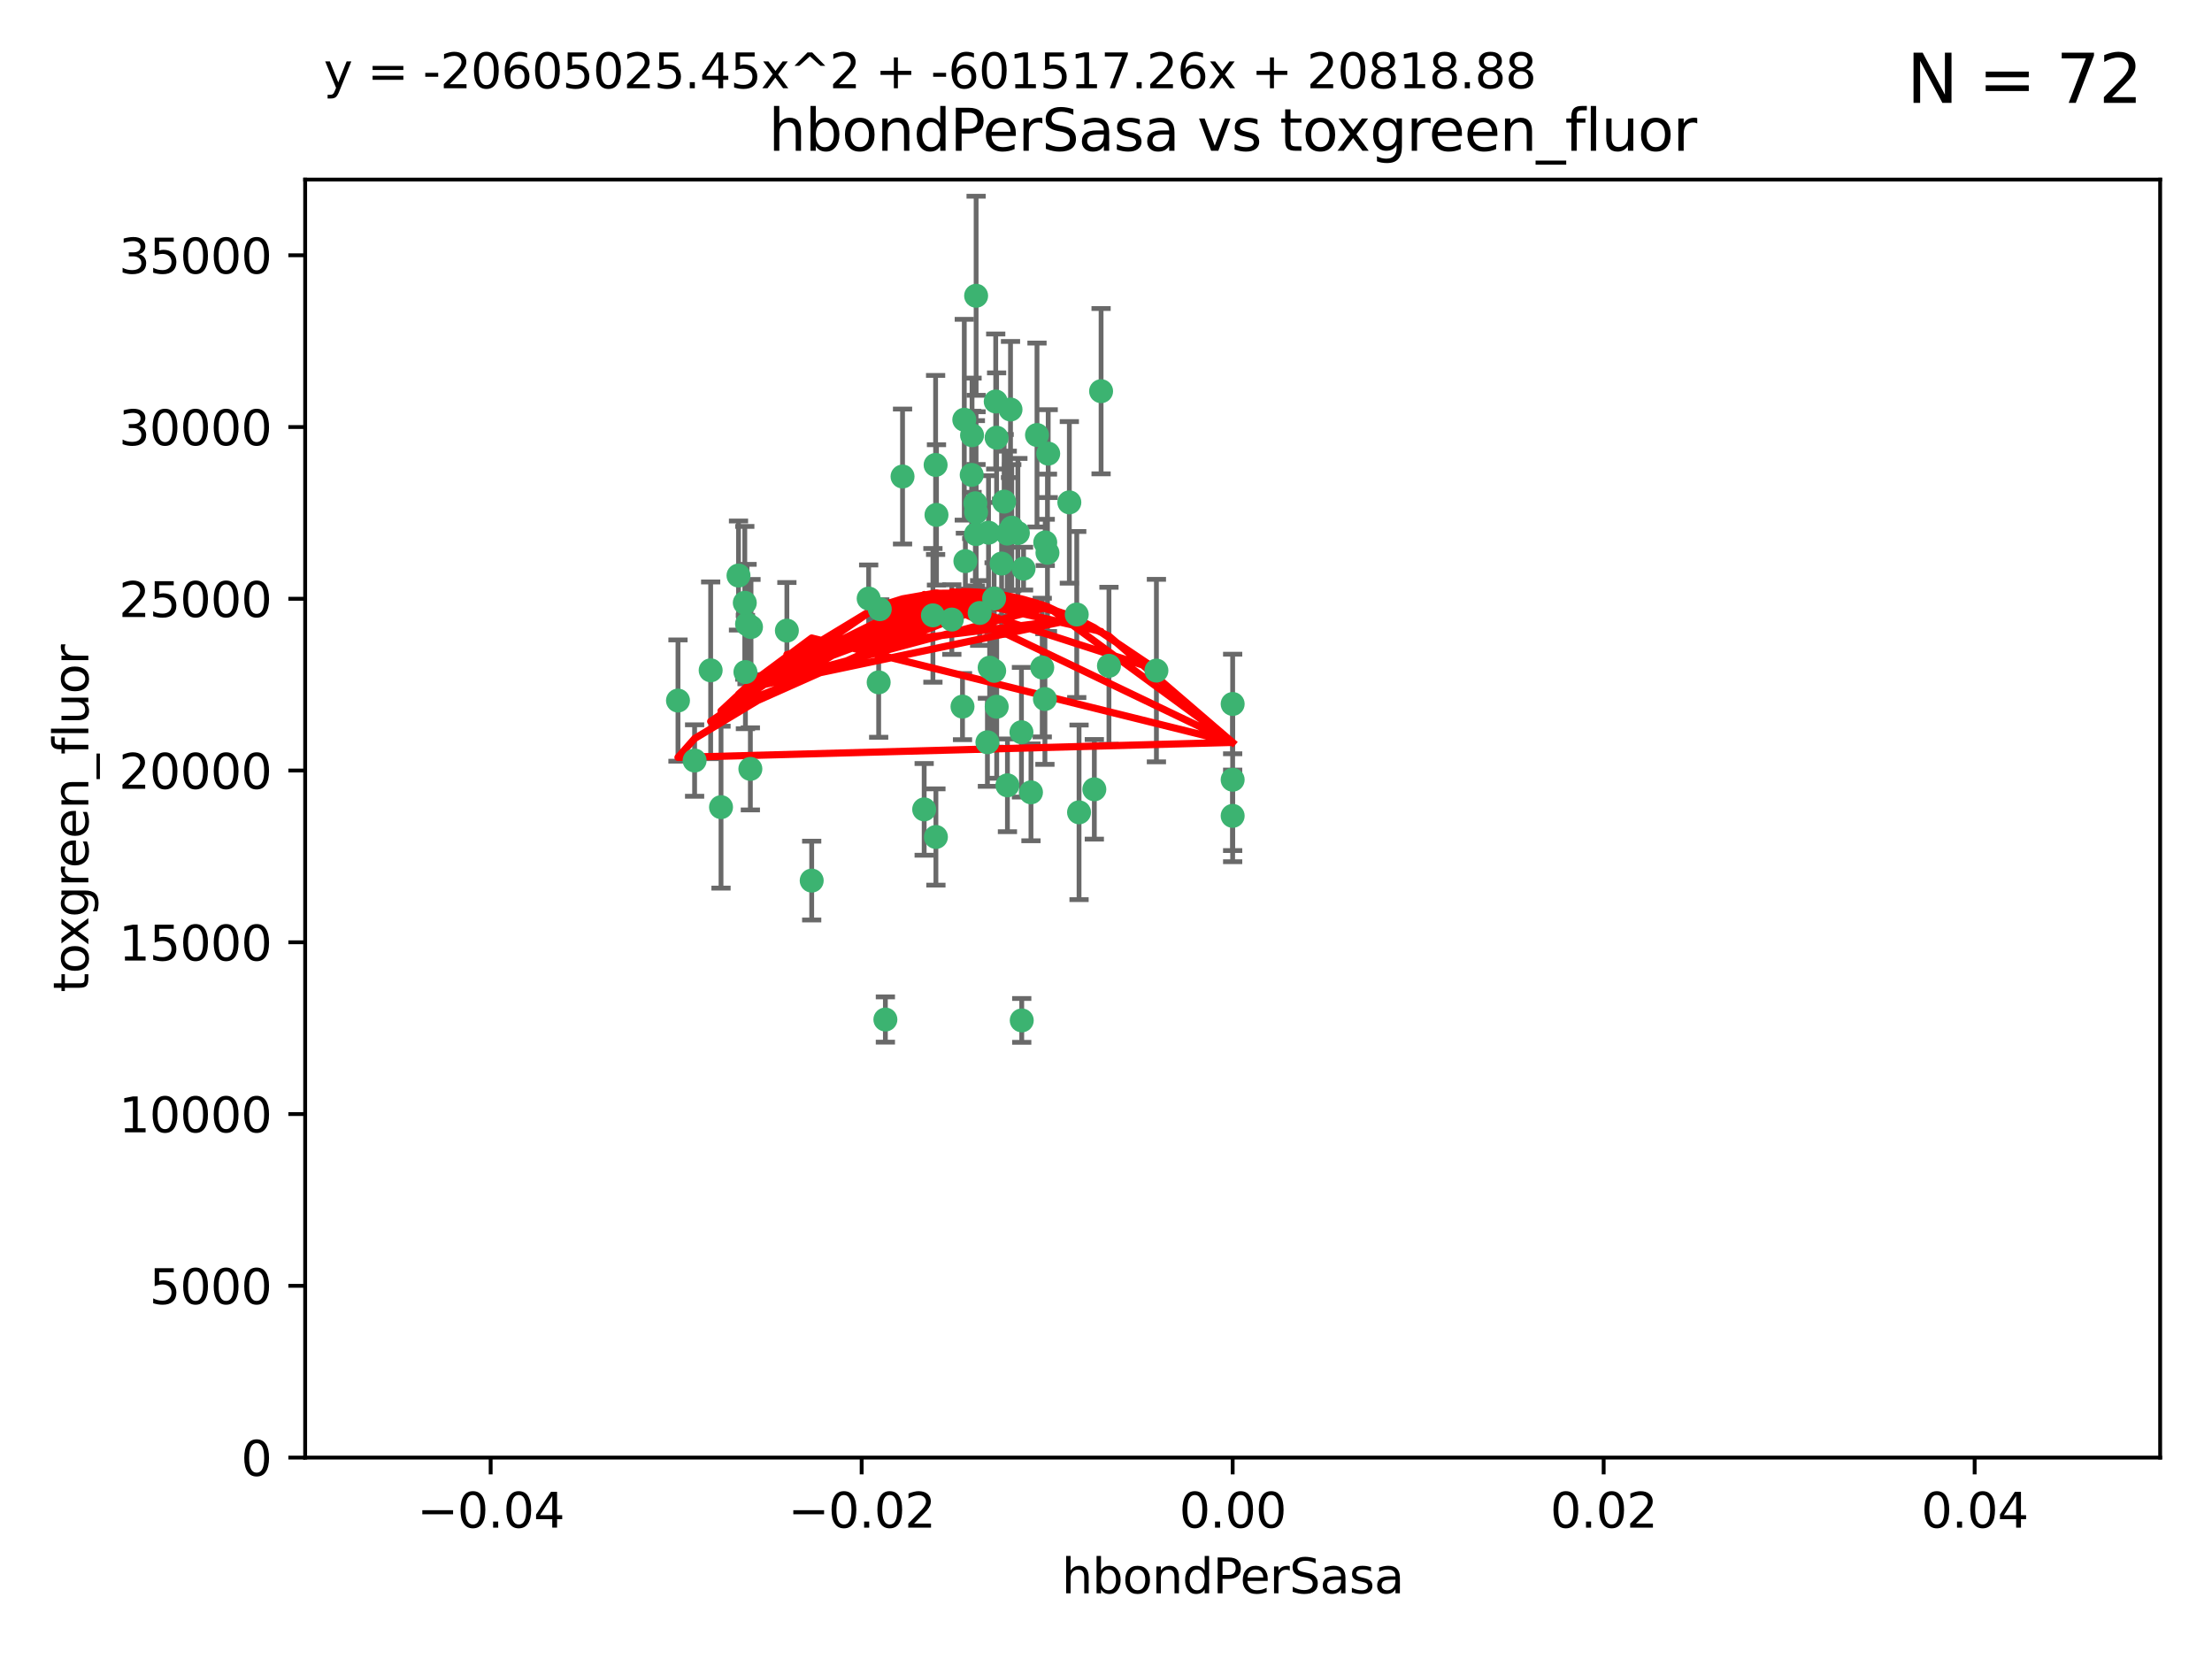 <?xml version="1.0" encoding="utf-8" standalone="no"?>
<!DOCTYPE svg PUBLIC "-//W3C//DTD SVG 1.1//EN"
  "http://www.w3.org/Graphics/SVG/1.1/DTD/svg11.dtd">
<svg xmlns:xlink="http://www.w3.org/1999/xlink" width="460.8pt" height="345.6pt" viewBox="0 0 460.8 345.6" xmlns="http://www.w3.org/2000/svg" version="1.1">
 <defs>
  <style type="text/css">*{stroke-linejoin: round; stroke-linecap: butt}</style>
 </defs>
 <g id="figure_1">
  <g id="patch_1">
   <path d="M 0 345.6 
L 460.8 345.6 
L 460.8 0 
L 0 0 
z
" style="fill: #ffffff"/>
  </g>
  <g id="axes_1">
   <g id="patch_2">
    <path d="M 63.571 303.64 
L 450 303.64 
L 450 37.411 
L 63.571 37.411 
z
" style="fill: #ffffff"/>
   </g>
   <g id="PathCollection_1">
    <defs>
     <path id="md01311912c" d="M 0 1.118 
C 0.297 1.118 0.581 1 0.791 0.791 
C 1 0.581 1.118 0.297 1.118 0 
C 1.118 -0.297 1 -0.581 0.791 -0.791 
C 0.581 -1 0.297 -1.118 0 -1.118 
C -0.297 -1.118 -0.581 -1 -0.791 -0.791 
C -1 -0.581 -1.118 -0.297 -1.118 0 
C -1.118 0.297 -1 0.581 -0.791 0.791 
C -0.581 1 -0.297 1.118 0 1.118 
z
" style="stroke: #3cb371"/>
    </defs>
    <g clip-path="url(#pa8c6c45242)">
     <use xlink:href="#md01311912c" x="207.091" y="124.69" style="fill: #3cb371; stroke: #3cb371"/>
     <use xlink:href="#md01311912c" x="216.026" y="90.623" style="fill: #3cb371; stroke: #3cb371"/>
     <use xlink:href="#md01311912c" x="209.184" y="104.496" style="fill: #3cb371; stroke: #3cb371"/>
     <use xlink:href="#md01311912c" x="212.786" y="152.536" style="fill: #3cb371; stroke: #3cb371"/>
     <use xlink:href="#md01311912c" x="217.677" y="145.62" style="fill: #3cb371; stroke: #3cb371"/>
     <use xlink:href="#md01311912c" x="194.905" y="96.857" style="fill: #3cb371; stroke: #3cb371"/>
     <use xlink:href="#md01311912c" x="155.626" y="130.005" style="fill: #3cb371; stroke: #3cb371"/>
     <use xlink:href="#md01311912c" x="203.329" y="106.718" style="fill: #3cb371; stroke: #3cb371"/>
     <use xlink:href="#md01311912c" x="217.743" y="112.994" style="fill: #3cb371; stroke: #3cb371"/>
     <use xlink:href="#md01311912c" x="180.96" y="124.689" style="fill: #3cb371; stroke: #3cb371"/>
     <use xlink:href="#md01311912c" x="188.017" y="99.267" style="fill: #3cb371; stroke: #3cb371"/>
     <use xlink:href="#md01311912c" x="195.087" y="107.264" style="fill: #3cb371; stroke: #3cb371"/>
     <use xlink:href="#md01311912c" x="218.359" y="94.5" style="fill: #3cb371; stroke: #3cb371"/>
     <use xlink:href="#md01311912c" x="155.286" y="139.999" style="fill: #3cb371; stroke: #3cb371"/>
     <use xlink:href="#md01311912c" x="207.613" y="91.178" style="fill: #3cb371; stroke: #3cb371"/>
     <use xlink:href="#md01311912c" x="203.319" y="111.261" style="fill: #3cb371; stroke: #3cb371"/>
     <use xlink:href="#md01311912c" x="210.508" y="85.309" style="fill: #3cb371; stroke: #3cb371"/>
     <use xlink:href="#md01311912c" x="150.202" y="168.143" style="fill: #3cb371; stroke: #3cb371"/>
     <use xlink:href="#md01311912c" x="156.315" y="160.173" style="fill: #3cb371; stroke: #3cb371"/>
     <use xlink:href="#md01311912c" x="183.044" y="142.145" style="fill: #3cb371; stroke: #3cb371"/>
     <use xlink:href="#md01311912c" x="148.044" y="139.64" style="fill: #3cb371; stroke: #3cb371"/>
     <use xlink:href="#md01311912c" x="207.633" y="147.225" style="fill: #3cb371; stroke: #3cb371"/>
     <use xlink:href="#md01311912c" x="208.652" y="117.402" style="fill: #3cb371; stroke: #3cb371"/>
     <use xlink:href="#md01311912c" x="198.284" y="129.063" style="fill: #3cb371; stroke: #3cb371"/>
     <use xlink:href="#md01311912c" x="209.828" y="111.157" style="fill: #3cb371; stroke: #3cb371"/>
     <use xlink:href="#md01311912c" x="163.922" y="131.368" style="fill: #3cb371; stroke: #3cb371"/>
     <use xlink:href="#md01311912c" x="224.305" y="128.013" style="fill: #3cb371; stroke: #3cb371"/>
     <use xlink:href="#md01311912c" x="155.154" y="125.579" style="fill: #3cb371; stroke: #3cb371"/>
     <use xlink:href="#md01311912c" x="153.844" y="119.895" style="fill: #3cb371; stroke: #3cb371"/>
     <use xlink:href="#md01311912c" x="202.424" y="98.934" style="fill: #3cb371; stroke: #3cb371"/>
     <use xlink:href="#md01311912c" x="200.88" y="87.434" style="fill: #3cb371; stroke: #3cb371"/>
     <use xlink:href="#md01311912c" x="205.928" y="110.968" style="fill: #3cb371; stroke: #3cb371"/>
     <use xlink:href="#md01311912c" x="212.043" y="111.045" style="fill: #3cb371; stroke: #3cb371"/>
     <use xlink:href="#md01311912c" x="222.763" y="104.651" style="fill: #3cb371; stroke: #3cb371"/>
     <use xlink:href="#md01311912c" x="206.164" y="139.091" style="fill: #3cb371; stroke: #3cb371"/>
     <use xlink:href="#md01311912c" x="201.107" y="116.895" style="fill: #3cb371; stroke: #3cb371"/>
     <use xlink:href="#md01311912c" x="204.083" y="127.696" style="fill: #3cb371; stroke: #3cb371"/>
     <use xlink:href="#md01311912c" x="212.848" y="212.57" style="fill: #3cb371; stroke: #3cb371"/>
     <use xlink:href="#md01311912c" x="203.19" y="104.837" style="fill: #3cb371; stroke: #3cb371"/>
     <use xlink:href="#md01311912c" x="210.768" y="109.922" style="fill: #3cb371; stroke: #3cb371"/>
     <use xlink:href="#md01311912c" x="203.344" y="61.614" style="fill: #3cb371; stroke: #3cb371"/>
     <use xlink:href="#md01311912c" x="207.106" y="139.744" style="fill: #3cb371; stroke: #3cb371"/>
     <use xlink:href="#md01311912c" x="213.226" y="118.457" style="fill: #3cb371; stroke: #3cb371"/>
     <use xlink:href="#md01311912c" x="217.118" y="139.063" style="fill: #3cb371; stroke: #3cb371"/>
     <use xlink:href="#md01311912c" x="207.427" y="83.639" style="fill: #3cb371; stroke: #3cb371"/>
     <use xlink:href="#md01311912c" x="202.496" y="90.667" style="fill: #3cb371; stroke: #3cb371"/>
     <use xlink:href="#md01311912c" x="209.868" y="163.599" style="fill: #3cb371; stroke: #3cb371"/>
     <use xlink:href="#md01311912c" x="184.442" y="212.385" style="fill: #3cb371; stroke: #3cb371"/>
     <use xlink:href="#md01311912c" x="183.273" y="126.902" style="fill: #3cb371; stroke: #3cb371"/>
     <use xlink:href="#md01311912c" x="205.698" y="154.63" style="fill: #3cb371; stroke: #3cb371"/>
     <use xlink:href="#md01311912c" x="194.344" y="128.187" style="fill: #3cb371; stroke: #3cb371"/>
     <use xlink:href="#md01311912c" x="229.376" y="81.492" style="fill: #3cb371; stroke: #3cb371"/>
     <use xlink:href="#md01311912c" x="194.968" y="174.36" style="fill: #3cb371; stroke: #3cb371"/>
     <use xlink:href="#md01311912c" x="144.699" y="158.432" style="fill: #3cb371; stroke: #3cb371"/>
     <use xlink:href="#md01311912c" x="141.236" y="145.94" style="fill: #3cb371; stroke: #3cb371"/>
     <use xlink:href="#md01311912c" x="256.786" y="146.651" style="fill: #3cb371; stroke: #3cb371"/>
     <use xlink:href="#md01311912c" x="169.091" y="183.443" style="fill: #3cb371; stroke: #3cb371"/>
     <use xlink:href="#md01311912c" x="156.447" y="130.623" style="fill: #3cb371; stroke: #3cb371"/>
     <use xlink:href="#md01311912c" x="200.508" y="147.201" style="fill: #3cb371; stroke: #3cb371"/>
     <use xlink:href="#md01311912c" x="214.771" y="165.057" style="fill: #3cb371; stroke: #3cb371"/>
     <use xlink:href="#md01311912c" x="224.785" y="169.223" style="fill: #3cb371; stroke: #3cb371"/>
     <use xlink:href="#md01311912c" x="227.97" y="164.427" style="fill: #3cb371; stroke: #3cb371"/>
     <use xlink:href="#md01311912c" x="240.902" y="139.694" style="fill: #3cb371; stroke: #3cb371"/>
     <use xlink:href="#md01311912c" x="192.522" y="168.609" style="fill: #3cb371; stroke: #3cb371"/>
     <use xlink:href="#md01311912c" x="256.786" y="162.431" style="fill: #3cb371; stroke: #3cb371"/>
     <use xlink:href="#md01311912c" x="218.205" y="115.163" style="fill: #3cb371; stroke: #3cb371"/>
     <use xlink:href="#md01311912c" x="231.015" y="138.702" style="fill: #3cb371; stroke: #3cb371"/>
     <use xlink:href="#md01311912c" x="256.786" y="169.96" style="fill: #3cb371; stroke: #3cb371"/>
    </g>
   </g>
   <g id="matplotlib.axis_1">
    <g id="xtick_1">
     <g id="line2d_1">
      <defs>
       <path id="mce5743a04a" d="M 0 0 
L 0 3.5 
" style="stroke: #000000; stroke-width: 0.8"/>
      </defs>
      <g>
       <use xlink:href="#mce5743a04a" x="102.214" y="303.64" style="stroke: #000000; stroke-width: 0.8"/>
      </g>
     </g>
     <g id="text_1">
      <!-- −0.04 -->
      <g transform="translate(86.891 318.238)scale(0.1 -0.1)">
       <defs>
        <path id="DejaVuSans-2212" d="M 678 2272 
L 4684 2272 
L 4684 1741 
L 678 1741 
L 678 2272 
z
" transform="scale(0.016)"/>
        <path id="DejaVuSans-30" d="M 2034 4250 
Q 1547 4250 1301 3770 
Q 1056 3291 1056 2328 
Q 1056 1369 1301 889 
Q 1547 409 2034 409 
Q 2525 409 2770 889 
Q 3016 1369 3016 2328 
Q 3016 3291 2770 3770 
Q 2525 4250 2034 4250 
z
M 2034 4750 
Q 2819 4750 3233 4129 
Q 3647 3509 3647 2328 
Q 3647 1150 3233 529 
Q 2819 -91 2034 -91 
Q 1250 -91 836 529 
Q 422 1150 422 2328 
Q 422 3509 836 4129 
Q 1250 4750 2034 4750 
z
" transform="scale(0.016)"/>
        <path id="DejaVuSans-2e" d="M 684 794 
L 1344 794 
L 1344 0 
L 684 0 
L 684 794 
z
" transform="scale(0.016)"/>
        <path id="DejaVuSans-34" d="M 2419 4116 
L 825 1625 
L 2419 1625 
L 2419 4116 
z
M 2253 4666 
L 3047 4666 
L 3047 1625 
L 3713 1625 
L 3713 1100 
L 3047 1100 
L 3047 0 
L 2419 0 
L 2419 1100 
L 313 1100 
L 313 1709 
L 2253 4666 
z
" transform="scale(0.016)"/>
       </defs>
       <use xlink:href="#DejaVuSans-2212"/>
       <use xlink:href="#DejaVuSans-30" x="83.789"/>
       <use xlink:href="#DejaVuSans-2e" x="147.412"/>
       <use xlink:href="#DejaVuSans-30" x="179.199"/>
       <use xlink:href="#DejaVuSans-34" x="242.822"/>
      </g>
     </g>
    </g>
    <g id="xtick_2">
     <g id="line2d_2">
      <g>
       <use xlink:href="#mce5743a04a" x="179.5" y="303.64" style="stroke: #000000; stroke-width: 0.8"/>
      </g>
     </g>
     <g id="text_2">
      <!-- −0.02 -->
      <g transform="translate(164.177 318.238)scale(0.1 -0.1)">
       <defs>
        <path id="DejaVuSans-32" d="M 1228 531 
L 3431 531 
L 3431 0 
L 469 0 
L 469 531 
Q 828 903 1448 1529 
Q 2069 2156 2228 2338 
Q 2531 2678 2651 2914 
Q 2772 3150 2772 3378 
Q 2772 3750 2511 3984 
Q 2250 4219 1831 4219 
Q 1534 4219 1204 4116 
Q 875 4013 500 3803 
L 500 4441 
Q 881 4594 1212 4672 
Q 1544 4750 1819 4750 
Q 2544 4750 2975 4387 
Q 3406 4025 3406 3419 
Q 3406 3131 3298 2873 
Q 3191 2616 2906 2266 
Q 2828 2175 2409 1742 
Q 1991 1309 1228 531 
z
" transform="scale(0.016)"/>
       </defs>
       <use xlink:href="#DejaVuSans-2212"/>
       <use xlink:href="#DejaVuSans-30" x="83.789"/>
       <use xlink:href="#DejaVuSans-2e" x="147.412"/>
       <use xlink:href="#DejaVuSans-30" x="179.199"/>
       <use xlink:href="#DejaVuSans-32" x="242.822"/>
      </g>
     </g>
    </g>
    <g id="xtick_3">
     <g id="line2d_3">
      <g>
       <use xlink:href="#mce5743a04a" x="256.786" y="303.64" style="stroke: #000000; stroke-width: 0.8"/>
      </g>
     </g>
     <g id="text_3">
      <!-- 0.00 -->
      <g transform="translate(245.653 318.238)scale(0.1 -0.1)">
       <use xlink:href="#DejaVuSans-30"/>
       <use xlink:href="#DejaVuSans-2e" x="63.623"/>
       <use xlink:href="#DejaVuSans-30" x="95.41"/>
       <use xlink:href="#DejaVuSans-30" x="159.033"/>
      </g>
     </g>
    </g>
    <g id="xtick_4">
     <g id="line2d_4">
      <g>
       <use xlink:href="#mce5743a04a" x="334.071" y="303.64" style="stroke: #000000; stroke-width: 0.8"/>
      </g>
     </g>
     <g id="text_4">
      <!-- 0.02 -->
      <g transform="translate(322.939 318.238)scale(0.1 -0.1)">
       <use xlink:href="#DejaVuSans-30"/>
       <use xlink:href="#DejaVuSans-2e" x="63.623"/>
       <use xlink:href="#DejaVuSans-30" x="95.41"/>
       <use xlink:href="#DejaVuSans-32" x="159.033"/>
      </g>
     </g>
    </g>
    <g id="xtick_5">
     <g id="line2d_5">
      <g>
       <use xlink:href="#mce5743a04a" x="411.357" y="303.64" style="stroke: #000000; stroke-width: 0.8"/>
      </g>
     </g>
     <g id="text_5">
      <!-- 0.04 -->
      <g transform="translate(400.224 318.238)scale(0.1 -0.1)">
       <use xlink:href="#DejaVuSans-30"/>
       <use xlink:href="#DejaVuSans-2e" x="63.623"/>
       <use xlink:href="#DejaVuSans-30" x="95.41"/>
       <use xlink:href="#DejaVuSans-34" x="159.033"/>
      </g>
     </g>
    </g>
    <g id="text_6">
     <!-- hbondPerSasa -->
     <g transform="translate(221.168 331.917)scale(0.1 -0.1)">
      <defs>
       <path id="DejaVuSans-68" d="M 3513 2113 
L 3513 0 
L 2938 0 
L 2938 2094 
Q 2938 2591 2744 2837 
Q 2550 3084 2163 3084 
Q 1697 3084 1428 2787 
Q 1159 2491 1159 1978 
L 1159 0 
L 581 0 
L 581 4863 
L 1159 4863 
L 1159 2956 
Q 1366 3272 1645 3428 
Q 1925 3584 2291 3584 
Q 2894 3584 3203 3211 
Q 3513 2838 3513 2113 
z
" transform="scale(0.016)"/>
       <path id="DejaVuSans-62" d="M 3116 1747 
Q 3116 2381 2855 2742 
Q 2594 3103 2138 3103 
Q 1681 3103 1420 2742 
Q 1159 2381 1159 1747 
Q 1159 1113 1420 752 
Q 1681 391 2138 391 
Q 2594 391 2855 752 
Q 3116 1113 3116 1747 
z
M 1159 2969 
Q 1341 3281 1617 3432 
Q 1894 3584 2278 3584 
Q 2916 3584 3314 3078 
Q 3713 2572 3713 1747 
Q 3713 922 3314 415 
Q 2916 -91 2278 -91 
Q 1894 -91 1617 61 
Q 1341 213 1159 525 
L 1159 0 
L 581 0 
L 581 4863 
L 1159 4863 
L 1159 2969 
z
" transform="scale(0.016)"/>
       <path id="DejaVuSans-6f" d="M 1959 3097 
Q 1497 3097 1228 2736 
Q 959 2375 959 1747 
Q 959 1119 1226 758 
Q 1494 397 1959 397 
Q 2419 397 2687 759 
Q 2956 1122 2956 1747 
Q 2956 2369 2687 2733 
Q 2419 3097 1959 3097 
z
M 1959 3584 
Q 2709 3584 3137 3096 
Q 3566 2609 3566 1747 
Q 3566 888 3137 398 
Q 2709 -91 1959 -91 
Q 1206 -91 779 398 
Q 353 888 353 1747 
Q 353 2609 779 3096 
Q 1206 3584 1959 3584 
z
" transform="scale(0.016)"/>
       <path id="DejaVuSans-6e" d="M 3513 2113 
L 3513 0 
L 2938 0 
L 2938 2094 
Q 2938 2591 2744 2837 
Q 2550 3084 2163 3084 
Q 1697 3084 1428 2787 
Q 1159 2491 1159 1978 
L 1159 0 
L 581 0 
L 581 3500 
L 1159 3500 
L 1159 2956 
Q 1366 3272 1645 3428 
Q 1925 3584 2291 3584 
Q 2894 3584 3203 3211 
Q 3513 2838 3513 2113 
z
" transform="scale(0.016)"/>
       <path id="DejaVuSans-64" d="M 2906 2969 
L 2906 4863 
L 3481 4863 
L 3481 0 
L 2906 0 
L 2906 525 
Q 2725 213 2448 61 
Q 2172 -91 1784 -91 
Q 1150 -91 751 415 
Q 353 922 353 1747 
Q 353 2572 751 3078 
Q 1150 3584 1784 3584 
Q 2172 3584 2448 3432 
Q 2725 3281 2906 2969 
z
M 947 1747 
Q 947 1113 1208 752 
Q 1469 391 1925 391 
Q 2381 391 2643 752 
Q 2906 1113 2906 1747 
Q 2906 2381 2643 2742 
Q 2381 3103 1925 3103 
Q 1469 3103 1208 2742 
Q 947 2381 947 1747 
z
" transform="scale(0.016)"/>
       <path id="DejaVuSans-50" d="M 1259 4147 
L 1259 2394 
L 2053 2394 
Q 2494 2394 2734 2622 
Q 2975 2850 2975 3272 
Q 2975 3691 2734 3919 
Q 2494 4147 2053 4147 
L 1259 4147 
z
M 628 4666 
L 2053 4666 
Q 2838 4666 3239 4311 
Q 3641 3956 3641 3272 
Q 3641 2581 3239 2228 
Q 2838 1875 2053 1875 
L 1259 1875 
L 1259 0 
L 628 0 
L 628 4666 
z
" transform="scale(0.016)"/>
       <path id="DejaVuSans-65" d="M 3597 1894 
L 3597 1613 
L 953 1613 
Q 991 1019 1311 708 
Q 1631 397 2203 397 
Q 2534 397 2845 478 
Q 3156 559 3463 722 
L 3463 178 
Q 3153 47 2828 -22 
Q 2503 -91 2169 -91 
Q 1331 -91 842 396 
Q 353 884 353 1716 
Q 353 2575 817 3079 
Q 1281 3584 2069 3584 
Q 2775 3584 3186 3129 
Q 3597 2675 3597 1894 
z
M 3022 2063 
Q 3016 2534 2758 2815 
Q 2500 3097 2075 3097 
Q 1594 3097 1305 2825 
Q 1016 2553 972 2059 
L 3022 2063 
z
" transform="scale(0.016)"/>
       <path id="DejaVuSans-72" d="M 2631 2963 
Q 2534 3019 2420 3045 
Q 2306 3072 2169 3072 
Q 1681 3072 1420 2755 
Q 1159 2438 1159 1844 
L 1159 0 
L 581 0 
L 581 3500 
L 1159 3500 
L 1159 2956 
Q 1341 3275 1631 3429 
Q 1922 3584 2338 3584 
Q 2397 3584 2469 3576 
Q 2541 3569 2628 3553 
L 2631 2963 
z
" transform="scale(0.016)"/>
       <path id="DejaVuSans-53" d="M 3425 4513 
L 3425 3897 
Q 3066 4069 2747 4153 
Q 2428 4238 2131 4238 
Q 1616 4238 1336 4038 
Q 1056 3838 1056 3469 
Q 1056 3159 1242 3001 
Q 1428 2844 1947 2747 
L 2328 2669 
Q 3034 2534 3370 2195 
Q 3706 1856 3706 1288 
Q 3706 609 3251 259 
Q 2797 -91 1919 -91 
Q 1588 -91 1214 -16 
Q 841 59 441 206 
L 441 856 
Q 825 641 1194 531 
Q 1563 422 1919 422 
Q 2459 422 2753 634 
Q 3047 847 3047 1241 
Q 3047 1584 2836 1778 
Q 2625 1972 2144 2069 
L 1759 2144 
Q 1053 2284 737 2584 
Q 422 2884 422 3419 
Q 422 4038 858 4394 
Q 1294 4750 2059 4750 
Q 2388 4750 2728 4690 
Q 3069 4631 3425 4513 
z
" transform="scale(0.016)"/>
       <path id="DejaVuSans-61" d="M 2194 1759 
Q 1497 1759 1228 1600 
Q 959 1441 959 1056 
Q 959 750 1161 570 
Q 1363 391 1709 391 
Q 2188 391 2477 730 
Q 2766 1069 2766 1631 
L 2766 1759 
L 2194 1759 
z
M 3341 1997 
L 3341 0 
L 2766 0 
L 2766 531 
Q 2569 213 2275 61 
Q 1981 -91 1556 -91 
Q 1019 -91 701 211 
Q 384 513 384 1019 
Q 384 1609 779 1909 
Q 1175 2209 1959 2209 
L 2766 2209 
L 2766 2266 
Q 2766 2663 2505 2880 
Q 2244 3097 1772 3097 
Q 1472 3097 1187 3025 
Q 903 2953 641 2809 
L 641 3341 
Q 956 3463 1253 3523 
Q 1550 3584 1831 3584 
Q 2591 3584 2966 3190 
Q 3341 2797 3341 1997 
z
" transform="scale(0.016)"/>
       <path id="DejaVuSans-73" d="M 2834 3397 
L 2834 2853 
Q 2591 2978 2328 3040 
Q 2066 3103 1784 3103 
Q 1356 3103 1142 2972 
Q 928 2841 928 2578 
Q 928 2378 1081 2264 
Q 1234 2150 1697 2047 
L 1894 2003 
Q 2506 1872 2764 1633 
Q 3022 1394 3022 966 
Q 3022 478 2636 193 
Q 2250 -91 1575 -91 
Q 1294 -91 989 -36 
Q 684 19 347 128 
L 347 722 
Q 666 556 975 473 
Q 1284 391 1588 391 
Q 1994 391 2212 530 
Q 2431 669 2431 922 
Q 2431 1156 2273 1281 
Q 2116 1406 1581 1522 
L 1381 1569 
Q 847 1681 609 1914 
Q 372 2147 372 2553 
Q 372 3047 722 3315 
Q 1072 3584 1716 3584 
Q 2034 3584 2315 3537 
Q 2597 3491 2834 3397 
z
" transform="scale(0.016)"/>
      </defs>
      <use xlink:href="#DejaVuSans-68"/>
      <use xlink:href="#DejaVuSans-62" x="63.379"/>
      <use xlink:href="#DejaVuSans-6f" x="126.855"/>
      <use xlink:href="#DejaVuSans-6e" x="188.037"/>
      <use xlink:href="#DejaVuSans-64" x="251.416"/>
      <use xlink:href="#DejaVuSans-50" x="314.893"/>
      <use xlink:href="#DejaVuSans-65" x="371.57"/>
      <use xlink:href="#DejaVuSans-72" x="433.094"/>
      <use xlink:href="#DejaVuSans-53" x="474.207"/>
      <use xlink:href="#DejaVuSans-61" x="537.684"/>
      <use xlink:href="#DejaVuSans-73" x="598.963"/>
      <use xlink:href="#DejaVuSans-61" x="651.062"/>
     </g>
    </g>
   </g>
   <g id="matplotlib.axis_2">
    <g id="ytick_1">
     <g id="line2d_6">
      <defs>
       <path id="m7d58f9619d" d="M 0 0 
L -3.5 0 
" style="stroke: #000000; stroke-width: 0.8"/>
      </defs>
      <g>
       <use xlink:href="#m7d58f9619d" x="63.571" y="303.64" style="stroke: #000000; stroke-width: 0.8"/>
      </g>
     </g>
     <g id="text_7">
      <!-- 0 -->
      <g transform="translate(50.209 307.439)scale(0.1 -0.1)">
       <use xlink:href="#DejaVuSans-30"/>
      </g>
     </g>
    </g>
    <g id="ytick_2">
     <g id="line2d_7">
      <g>
       <use xlink:href="#m7d58f9619d" x="63.571" y="267.859" style="stroke: #000000; stroke-width: 0.8"/>
      </g>
     </g>
     <g id="text_8">
      <!-- 5000 -->
      <g transform="translate(31.121 271.658)scale(0.1 -0.1)">
       <defs>
        <path id="DejaVuSans-35" d="M 691 4666 
L 3169 4666 
L 3169 4134 
L 1269 4134 
L 1269 2991 
Q 1406 3038 1543 3061 
Q 1681 3084 1819 3084 
Q 2600 3084 3056 2656 
Q 3513 2228 3513 1497 
Q 3513 744 3044 326 
Q 2575 -91 1722 -91 
Q 1428 -91 1123 -41 
Q 819 9 494 109 
L 494 744 
Q 775 591 1075 516 
Q 1375 441 1709 441 
Q 2250 441 2565 725 
Q 2881 1009 2881 1497 
Q 2881 1984 2565 2268 
Q 2250 2553 1709 2553 
Q 1456 2553 1204 2497 
Q 953 2441 691 2322 
L 691 4666 
z
" transform="scale(0.016)"/>
       </defs>
       <use xlink:href="#DejaVuSans-35"/>
       <use xlink:href="#DejaVuSans-30" x="63.623"/>
       <use xlink:href="#DejaVuSans-30" x="127.246"/>
       <use xlink:href="#DejaVuSans-30" x="190.869"/>
      </g>
     </g>
    </g>
    <g id="ytick_3">
     <g id="line2d_8">
      <g>
       <use xlink:href="#m7d58f9619d" x="63.571" y="232.078" style="stroke: #000000; stroke-width: 0.8"/>
      </g>
     </g>
     <g id="text_9">
      <!-- 10000 -->
      <g transform="translate(24.759 235.878)scale(0.1 -0.1)">
       <defs>
        <path id="DejaVuSans-31" d="M 794 531 
L 1825 531 
L 1825 4091 
L 703 3866 
L 703 4441 
L 1819 4666 
L 2450 4666 
L 2450 531 
L 3481 531 
L 3481 0 
L 794 0 
L 794 531 
z
" transform="scale(0.016)"/>
       </defs>
       <use xlink:href="#DejaVuSans-31"/>
       <use xlink:href="#DejaVuSans-30" x="63.623"/>
       <use xlink:href="#DejaVuSans-30" x="127.246"/>
       <use xlink:href="#DejaVuSans-30" x="190.869"/>
       <use xlink:href="#DejaVuSans-30" x="254.492"/>
      </g>
     </g>
    </g>
    <g id="ytick_4">
     <g id="line2d_9">
      <g>
       <use xlink:href="#m7d58f9619d" x="63.571" y="196.298" style="stroke: #000000; stroke-width: 0.8"/>
      </g>
     </g>
     <g id="text_10">
      <!-- 15000 -->
      <g transform="translate(24.759 200.097)scale(0.1 -0.1)">
       <use xlink:href="#DejaVuSans-31"/>
       <use xlink:href="#DejaVuSans-35" x="63.623"/>
       <use xlink:href="#DejaVuSans-30" x="127.246"/>
       <use xlink:href="#DejaVuSans-30" x="190.869"/>
       <use xlink:href="#DejaVuSans-30" x="254.492"/>
      </g>
     </g>
    </g>
    <g id="ytick_5">
     <g id="line2d_10">
      <g>
       <use xlink:href="#m7d58f9619d" x="63.571" y="160.517" style="stroke: #000000; stroke-width: 0.8"/>
      </g>
     </g>
     <g id="text_11">
      <!-- 20000 -->
      <g transform="translate(24.759 164.316)scale(0.1 -0.1)">
       <use xlink:href="#DejaVuSans-32"/>
       <use xlink:href="#DejaVuSans-30" x="63.623"/>
       <use xlink:href="#DejaVuSans-30" x="127.246"/>
       <use xlink:href="#DejaVuSans-30" x="190.869"/>
       <use xlink:href="#DejaVuSans-30" x="254.492"/>
      </g>
     </g>
    </g>
    <g id="ytick_6">
     <g id="line2d_11">
      <g>
       <use xlink:href="#m7d58f9619d" x="63.571" y="124.736" style="stroke: #000000; stroke-width: 0.8"/>
      </g>
     </g>
     <g id="text_12">
      <!-- 25000 -->
      <g transform="translate(24.759 128.535)scale(0.1 -0.1)">
       <use xlink:href="#DejaVuSans-32"/>
       <use xlink:href="#DejaVuSans-35" x="63.623"/>
       <use xlink:href="#DejaVuSans-30" x="127.246"/>
       <use xlink:href="#DejaVuSans-30" x="190.869"/>
       <use xlink:href="#DejaVuSans-30" x="254.492"/>
      </g>
     </g>
    </g>
    <g id="ytick_7">
     <g id="line2d_12">
      <g>
       <use xlink:href="#m7d58f9619d" x="63.571" y="88.955" style="stroke: #000000; stroke-width: 0.8"/>
      </g>
     </g>
     <g id="text_13">
      <!-- 30000 -->
      <g transform="translate(24.759 92.754)scale(0.1 -0.1)">
       <defs>
        <path id="DejaVuSans-33" d="M 2597 2516 
Q 3050 2419 3304 2112 
Q 3559 1806 3559 1356 
Q 3559 666 3084 287 
Q 2609 -91 1734 -91 
Q 1441 -91 1130 -33 
Q 819 25 488 141 
L 488 750 
Q 750 597 1062 519 
Q 1375 441 1716 441 
Q 2309 441 2620 675 
Q 2931 909 2931 1356 
Q 2931 1769 2642 2001 
Q 2353 2234 1838 2234 
L 1294 2234 
L 1294 2753 
L 1863 2753 
Q 2328 2753 2575 2939 
Q 2822 3125 2822 3475 
Q 2822 3834 2567 4026 
Q 2313 4219 1838 4219 
Q 1578 4219 1281 4162 
Q 984 4106 628 3988 
L 628 4550 
Q 988 4650 1302 4700 
Q 1616 4750 1894 4750 
Q 2613 4750 3031 4423 
Q 3450 4097 3450 3541 
Q 3450 3153 3228 2886 
Q 3006 2619 2597 2516 
z
" transform="scale(0.016)"/>
       </defs>
       <use xlink:href="#DejaVuSans-33"/>
       <use xlink:href="#DejaVuSans-30" x="63.623"/>
       <use xlink:href="#DejaVuSans-30" x="127.246"/>
       <use xlink:href="#DejaVuSans-30" x="190.869"/>
       <use xlink:href="#DejaVuSans-30" x="254.492"/>
      </g>
     </g>
    </g>
    <g id="ytick_8">
     <g id="line2d_13">
      <g>
       <use xlink:href="#m7d58f9619d" x="63.571" y="53.174" style="stroke: #000000; stroke-width: 0.8"/>
      </g>
     </g>
     <g id="text_14">
      <!-- 35000 -->
      <g transform="translate(24.759 56.974)scale(0.1 -0.1)">
       <use xlink:href="#DejaVuSans-33"/>
       <use xlink:href="#DejaVuSans-35" x="63.623"/>
       <use xlink:href="#DejaVuSans-30" x="127.246"/>
       <use xlink:href="#DejaVuSans-30" x="190.869"/>
       <use xlink:href="#DejaVuSans-30" x="254.492"/>
      </g>
     </g>
    </g>
    <g id="text_15">
     <!-- toxgreen_fluor -->
     <g transform="translate(18.401 206.72)rotate(-90)scale(0.1 -0.1)">
      <defs>
       <path id="DejaVuSans-74" d="M 1172 4494 
L 1172 3500 
L 2356 3500 
L 2356 3053 
L 1172 3053 
L 1172 1153 
Q 1172 725 1289 603 
Q 1406 481 1766 481 
L 2356 481 
L 2356 0 
L 1766 0 
Q 1100 0 847 248 
Q 594 497 594 1153 
L 594 3053 
L 172 3053 
L 172 3500 
L 594 3500 
L 594 4494 
L 1172 4494 
z
" transform="scale(0.016)"/>
       <path id="DejaVuSans-78" d="M 3513 3500 
L 2247 1797 
L 3578 0 
L 2900 0 
L 1881 1375 
L 863 0 
L 184 0 
L 1544 1831 
L 300 3500 
L 978 3500 
L 1906 2253 
L 2834 3500 
L 3513 3500 
z
" transform="scale(0.016)"/>
       <path id="DejaVuSans-67" d="M 2906 1791 
Q 2906 2416 2648 2759 
Q 2391 3103 1925 3103 
Q 1463 3103 1205 2759 
Q 947 2416 947 1791 
Q 947 1169 1205 825 
Q 1463 481 1925 481 
Q 2391 481 2648 825 
Q 2906 1169 2906 1791 
z
M 3481 434 
Q 3481 -459 3084 -895 
Q 2688 -1331 1869 -1331 
Q 1566 -1331 1297 -1286 
Q 1028 -1241 775 -1147 
L 775 -588 
Q 1028 -725 1275 -790 
Q 1522 -856 1778 -856 
Q 2344 -856 2625 -561 
Q 2906 -266 2906 331 
L 2906 616 
Q 2728 306 2450 153 
Q 2172 0 1784 0 
Q 1141 0 747 490 
Q 353 981 353 1791 
Q 353 2603 747 3093 
Q 1141 3584 1784 3584 
Q 2172 3584 2450 3431 
Q 2728 3278 2906 2969 
L 2906 3500 
L 3481 3500 
L 3481 434 
z
" transform="scale(0.016)"/>
       <path id="DejaVuSans-5f" d="M 3263 -1063 
L 3263 -1509 
L -63 -1509 
L -63 -1063 
L 3263 -1063 
z
" transform="scale(0.016)"/>
       <path id="DejaVuSans-66" d="M 2375 4863 
L 2375 4384 
L 1825 4384 
Q 1516 4384 1395 4259 
Q 1275 4134 1275 3809 
L 1275 3500 
L 2222 3500 
L 2222 3053 
L 1275 3053 
L 1275 0 
L 697 0 
L 697 3053 
L 147 3053 
L 147 3500 
L 697 3500 
L 697 3744 
Q 697 4328 969 4595 
Q 1241 4863 1831 4863 
L 2375 4863 
z
" transform="scale(0.016)"/>
       <path id="DejaVuSans-6c" d="M 603 4863 
L 1178 4863 
L 1178 0 
L 603 0 
L 603 4863 
z
" transform="scale(0.016)"/>
       <path id="DejaVuSans-75" d="M 544 1381 
L 544 3500 
L 1119 3500 
L 1119 1403 
Q 1119 906 1312 657 
Q 1506 409 1894 409 
Q 2359 409 2629 706 
Q 2900 1003 2900 1516 
L 2900 3500 
L 3475 3500 
L 3475 0 
L 2900 0 
L 2900 538 
Q 2691 219 2414 64 
Q 2138 -91 1772 -91 
Q 1169 -91 856 284 
Q 544 659 544 1381 
z
M 1991 3584 
L 1991 3584 
z
" transform="scale(0.016)"/>
      </defs>
      <use xlink:href="#DejaVuSans-74"/>
      <use xlink:href="#DejaVuSans-6f" x="39.209"/>
      <use xlink:href="#DejaVuSans-78" x="97.266"/>
      <use xlink:href="#DejaVuSans-67" x="156.445"/>
      <use xlink:href="#DejaVuSans-72" x="219.922"/>
      <use xlink:href="#DejaVuSans-65" x="258.785"/>
      <use xlink:href="#DejaVuSans-65" x="320.309"/>
      <use xlink:href="#DejaVuSans-6e" x="381.832"/>
      <use xlink:href="#DejaVuSans-5f" x="445.211"/>
      <use xlink:href="#DejaVuSans-66" x="495.211"/>
      <use xlink:href="#DejaVuSans-6c" x="530.416"/>
      <use xlink:href="#DejaVuSans-75" x="558.199"/>
      <use xlink:href="#DejaVuSans-6f" x="621.578"/>
      <use xlink:href="#DejaVuSans-72" x="682.76"/>
     </g>
    </g>
   </g>
   <g id="LineCollection_1">
    <path d="M 207.091 132.143 
L 207.091 117.237 
" clip-path="url(#pa8c6c45242)" style="fill: none; stroke: #696969"/>
    <path d="M 216.026 109.781 
L 216.026 71.466 
" clip-path="url(#pa8c6c45242)" style="fill: none; stroke: #696969"/>
    <path d="M 209.184 118.477 
L 209.184 90.515 
" clip-path="url(#pa8c6c45242)" style="fill: none; stroke: #696969"/>
    <path d="M 212.786 166.039 
L 212.786 139.033 
" clip-path="url(#pa8c6c45242)" style="fill: none; stroke: #696969"/>
    <path d="M 217.677 159.229 
L 217.677 132.011 
" clip-path="url(#pa8c6c45242)" style="fill: none; stroke: #696969"/>
    <path d="M 194.905 115.505 
L 194.905 78.209 
" clip-path="url(#pa8c6c45242)" style="fill: none; stroke: #696969"/>
    <path d="M 155.626 142.442 
L 155.626 117.567 
" clip-path="url(#pa8c6c45242)" style="fill: none; stroke: #696969"/>
    <path d="M 203.329 127.664 
L 203.329 85.772 
" clip-path="url(#pa8c6c45242)" style="fill: none; stroke: #696969"/>
    <path d="M 217.743 117.812 
L 217.743 108.176 
" clip-path="url(#pa8c6c45242)" style="fill: none; stroke: #696969"/>
    <path d="M 180.96 131.683 
L 180.96 117.696 
" clip-path="url(#pa8c6c45242)" style="fill: none; stroke: #696969"/>
    <path d="M 188.017 113.322 
L 188.017 85.213 
" clip-path="url(#pa8c6c45242)" style="fill: none; stroke: #696969"/>
    <path d="M 195.087 121.88 
L 195.087 92.647 
" clip-path="url(#pa8c6c45242)" style="fill: none; stroke: #696969"/>
    <path d="M 218.359 103.651 
L 218.359 85.348 
" clip-path="url(#pa8c6c45242)" style="fill: none; stroke: #696969"/>
    <path d="M 155.286 151.798 
L 155.286 128.2 
" clip-path="url(#pa8c6c45242)" style="fill: none; stroke: #696969"/>
    <path d="M 207.613 104.675 
L 207.613 77.682 
" clip-path="url(#pa8c6c45242)" style="fill: none; stroke: #696969"/>
    <path d="M 203.319 125.753 
L 203.319 96.768 
" clip-path="url(#pa8c6c45242)" style="fill: none; stroke: #696969"/>
    <path d="M 210.508 99.491 
L 210.508 71.128 
" clip-path="url(#pa8c6c45242)" style="fill: none; stroke: #696969"/>
    <path d="M 150.202 185.006 
L 150.202 151.281 
" clip-path="url(#pa8c6c45242)" style="fill: none; stroke: #696969"/>
    <path d="M 156.315 168.723 
L 156.315 151.623 
" clip-path="url(#pa8c6c45242)" style="fill: none; stroke: #696969"/>
    <path d="M 183.044 153.587 
L 183.044 130.704 
" clip-path="url(#pa8c6c45242)" style="fill: none; stroke: #696969"/>
    <path d="M 148.044 158.046 
L 148.044 121.234 
" clip-path="url(#pa8c6c45242)" style="fill: none; stroke: #696969"/>
    <path d="M 207.633 162.121 
L 207.633 132.33 
" clip-path="url(#pa8c6c45242)" style="fill: none; stroke: #696969"/>
    <path d="M 208.652 130.841 
L 208.652 103.963 
" clip-path="url(#pa8c6c45242)" style="fill: none; stroke: #696969"/>
    <path d="M 198.284 136.31 
L 198.284 121.816 
" clip-path="url(#pa8c6c45242)" style="fill: none; stroke: #696969"/>
    <path d="M 209.828 128.336 
L 209.828 93.979 
" clip-path="url(#pa8c6c45242)" style="fill: none; stroke: #696969"/>
    <path d="M 163.922 141.39 
L 163.922 121.347 
" clip-path="url(#pa8c6c45242)" style="fill: none; stroke: #696969"/>
    <path d="M 224.305 145.305 
L 224.305 110.721 
" clip-path="url(#pa8c6c45242)" style="fill: none; stroke: #696969"/>
    <path d="M 155.154 141.497 
L 155.154 109.662 
" clip-path="url(#pa8c6c45242)" style="fill: none; stroke: #696969"/>
    <path d="M 153.844 131.252 
L 153.844 108.538 
" clip-path="url(#pa8c6c45242)" style="fill: none; stroke: #696969"/>
    <path d="M 202.424 112.206 
L 202.424 85.663 
" clip-path="url(#pa8c6c45242)" style="fill: none; stroke: #696969"/>
    <path d="M 200.88 108.351 
L 200.88 66.517 
" clip-path="url(#pa8c6c45242)" style="fill: none; stroke: #696969"/>
    <path d="M 205.928 122.844 
L 205.928 99.093 
" clip-path="url(#pa8c6c45242)" style="fill: none; stroke: #696969"/>
    <path d="M 212.043 126.588 
L 212.043 95.502 
" clip-path="url(#pa8c6c45242)" style="fill: none; stroke: #696969"/>
    <path d="M 222.763 121.481 
L 222.763 87.821 
" clip-path="url(#pa8c6c45242)" style="fill: none; stroke: #696969"/>
    <path d="M 206.164 155.38 
L 206.164 122.802 
" clip-path="url(#pa8c6c45242)" style="fill: none; stroke: #696969"/>
    <path d="M 201.107 122.714 
L 201.107 111.075 
" clip-path="url(#pa8c6c45242)" style="fill: none; stroke: #696969"/>
    <path d="M 204.083 134.441 
L 204.083 120.951 
" clip-path="url(#pa8c6c45242)" style="fill: none; stroke: #696969"/>
    <path d="M 212.848 217.139 
L 212.848 208.002 
" clip-path="url(#pa8c6c45242)" style="fill: none; stroke: #696969"/>
    <path d="M 203.19 122.048 
L 203.19 87.626 
" clip-path="url(#pa8c6c45242)" style="fill: none; stroke: #696969"/>
    <path d="M 210.768 123.06 
L 210.768 96.783 
" clip-path="url(#pa8c6c45242)" style="fill: none; stroke: #696969"/>
    <path d="M 203.344 82.348 
L 203.344 40.879 
" clip-path="url(#pa8c6c45242)" style="fill: none; stroke: #696969"/>
    <path d="M 207.106 155.653 
L 207.106 123.835 
" clip-path="url(#pa8c6c45242)" style="fill: none; stroke: #696969"/>
    <path d="M 213.226 122.912 
L 213.226 114.001 
" clip-path="url(#pa8c6c45242)" style="fill: none; stroke: #696969"/>
    <path d="M 217.118 153.504 
L 217.118 124.622 
" clip-path="url(#pa8c6c45242)" style="fill: none; stroke: #696969"/>
    <path d="M 207.427 97.702 
L 207.427 69.575 
" clip-path="url(#pa8c6c45242)" style="fill: none; stroke: #696969"/>
    <path d="M 202.496 102.568 
L 202.496 78.767 
" clip-path="url(#pa8c6c45242)" style="fill: none; stroke: #696969"/>
    <path d="M 209.868 173.255 
L 209.868 153.942 
" clip-path="url(#pa8c6c45242)" style="fill: none; stroke: #696969"/>
    <path d="M 184.442 217.096 
L 184.442 207.674 
" clip-path="url(#pa8c6c45242)" style="fill: none; stroke: #696969"/>
    <path d="M 183.273 128.865 
L 183.273 124.939 
" clip-path="url(#pa8c6c45242)" style="fill: none; stroke: #696969"/>
    <path d="M 205.698 163.803 
L 205.698 145.457 
" clip-path="url(#pa8c6c45242)" style="fill: none; stroke: #696969"/>
    <path d="M 194.344 142.109 
L 194.344 114.265 
" clip-path="url(#pa8c6c45242)" style="fill: none; stroke: #696969"/>
    <path d="M 229.376 98.71 
L 229.376 64.274 
" clip-path="url(#pa8c6c45242)" style="fill: none; stroke: #696969"/>
    <path d="M 194.968 184.389 
L 194.968 164.331 
" clip-path="url(#pa8c6c45242)" style="fill: none; stroke: #696969"/>
    <path d="M 144.699 165.874 
L 144.699 150.99 
" clip-path="url(#pa8c6c45242)" style="fill: none; stroke: #696969"/>
    <path d="M 141.236 158.572 
L 141.236 133.308 
" clip-path="url(#pa8c6c45242)" style="fill: none; stroke: #696969"/>
    <path d="M 256.786 157.023 
L 256.786 136.279 
" clip-path="url(#pa8c6c45242)" style="fill: none; stroke: #696969"/>
    <path d="M 169.091 191.653 
L 169.091 175.233 
" clip-path="url(#pa8c6c45242)" style="fill: none; stroke: #696969"/>
    <path d="M 156.447 140.536 
L 156.447 120.711 
" clip-path="url(#pa8c6c45242)" style="fill: none; stroke: #696969"/>
    <path d="M 200.508 154.089 
L 200.508 140.313 
" clip-path="url(#pa8c6c45242)" style="fill: none; stroke: #696969"/>
    <path d="M 214.771 175.144 
L 214.771 154.97 
" clip-path="url(#pa8c6c45242)" style="fill: none; stroke: #696969"/>
    <path d="M 224.785 187.407 
L 224.785 151.039 
" clip-path="url(#pa8c6c45242)" style="fill: none; stroke: #696969"/>
    <path d="M 227.97 174.8 
L 227.97 154.054 
" clip-path="url(#pa8c6c45242)" style="fill: none; stroke: #696969"/>
    <path d="M 240.902 158.704 
L 240.902 120.683 
" clip-path="url(#pa8c6c45242)" style="fill: none; stroke: #696969"/>
    <path d="M 192.522 178.161 
L 192.522 159.056 
" clip-path="url(#pa8c6c45242)" style="fill: none; stroke: #696969"/>
    <path d="M 256.786 177.183 
L 256.786 147.679 
" clip-path="url(#pa8c6c45242)" style="fill: none; stroke: #696969"/>
    <path d="M 218.205 131.554 
L 218.205 98.772 
" clip-path="url(#pa8c6c45242)" style="fill: none; stroke: #696969"/>
    <path d="M 231.015 155.064 
L 231.015 122.34 
" clip-path="url(#pa8c6c45242)" style="fill: none; stroke: #696969"/>
    <path d="M 256.786 179.51 
L 256.786 160.41 
" clip-path="url(#pa8c6c45242)" style="fill: none; stroke: #696969"/>
   </g>
   <g id="line2d_14">
    <defs>
     <path id="m5057509379" d="M 2 0 
L -2 -0 
" style="stroke: #696969"/>
    </defs>
    <g clip-path="url(#pa8c6c45242)">
     <use xlink:href="#m5057509379" x="207.091" y="132.143" style="fill: #696969; stroke: #696969"/>
     <use xlink:href="#m5057509379" x="216.026" y="109.781" style="fill: #696969; stroke: #696969"/>
     <use xlink:href="#m5057509379" x="209.184" y="118.477" style="fill: #696969; stroke: #696969"/>
     <use xlink:href="#m5057509379" x="212.786" y="166.039" style="fill: #696969; stroke: #696969"/>
     <use xlink:href="#m5057509379" x="217.677" y="159.229" style="fill: #696969; stroke: #696969"/>
     <use xlink:href="#m5057509379" x="194.905" y="115.505" style="fill: #696969; stroke: #696969"/>
     <use xlink:href="#m5057509379" x="155.626" y="142.442" style="fill: #696969; stroke: #696969"/>
     <use xlink:href="#m5057509379" x="203.329" y="127.664" style="fill: #696969; stroke: #696969"/>
     <use xlink:href="#m5057509379" x="217.743" y="117.812" style="fill: #696969; stroke: #696969"/>
     <use xlink:href="#m5057509379" x="180.96" y="131.683" style="fill: #696969; stroke: #696969"/>
     <use xlink:href="#m5057509379" x="188.017" y="113.322" style="fill: #696969; stroke: #696969"/>
     <use xlink:href="#m5057509379" x="195.087" y="121.88" style="fill: #696969; stroke: #696969"/>
     <use xlink:href="#m5057509379" x="218.359" y="103.651" style="fill: #696969; stroke: #696969"/>
     <use xlink:href="#m5057509379" x="155.286" y="151.798" style="fill: #696969; stroke: #696969"/>
     <use xlink:href="#m5057509379" x="207.613" y="104.675" style="fill: #696969; stroke: #696969"/>
     <use xlink:href="#m5057509379" x="203.319" y="125.753" style="fill: #696969; stroke: #696969"/>
     <use xlink:href="#m5057509379" x="210.508" y="99.491" style="fill: #696969; stroke: #696969"/>
     <use xlink:href="#m5057509379" x="150.202" y="185.006" style="fill: #696969; stroke: #696969"/>
     <use xlink:href="#m5057509379" x="156.315" y="168.723" style="fill: #696969; stroke: #696969"/>
     <use xlink:href="#m5057509379" x="183.044" y="153.587" style="fill: #696969; stroke: #696969"/>
     <use xlink:href="#m5057509379" x="148.044" y="158.046" style="fill: #696969; stroke: #696969"/>
     <use xlink:href="#m5057509379" x="207.633" y="162.121" style="fill: #696969; stroke: #696969"/>
     <use xlink:href="#m5057509379" x="208.652" y="130.841" style="fill: #696969; stroke: #696969"/>
     <use xlink:href="#m5057509379" x="198.284" y="136.31" style="fill: #696969; stroke: #696969"/>
     <use xlink:href="#m5057509379" x="209.828" y="128.336" style="fill: #696969; stroke: #696969"/>
     <use xlink:href="#m5057509379" x="163.922" y="141.39" style="fill: #696969; stroke: #696969"/>
     <use xlink:href="#m5057509379" x="224.305" y="145.305" style="fill: #696969; stroke: #696969"/>
     <use xlink:href="#m5057509379" x="155.154" y="141.497" style="fill: #696969; stroke: #696969"/>
     <use xlink:href="#m5057509379" x="153.844" y="131.252" style="fill: #696969; stroke: #696969"/>
     <use xlink:href="#m5057509379" x="202.424" y="112.206" style="fill: #696969; stroke: #696969"/>
     <use xlink:href="#m5057509379" x="200.88" y="108.351" style="fill: #696969; stroke: #696969"/>
     <use xlink:href="#m5057509379" x="205.928" y="122.844" style="fill: #696969; stroke: #696969"/>
     <use xlink:href="#m5057509379" x="212.043" y="126.588" style="fill: #696969; stroke: #696969"/>
     <use xlink:href="#m5057509379" x="222.763" y="121.481" style="fill: #696969; stroke: #696969"/>
     <use xlink:href="#m5057509379" x="206.164" y="155.38" style="fill: #696969; stroke: #696969"/>
     <use xlink:href="#m5057509379" x="201.107" y="122.714" style="fill: #696969; stroke: #696969"/>
     <use xlink:href="#m5057509379" x="204.083" y="134.441" style="fill: #696969; stroke: #696969"/>
     <use xlink:href="#m5057509379" x="212.848" y="217.139" style="fill: #696969; stroke: #696969"/>
     <use xlink:href="#m5057509379" x="203.19" y="122.048" style="fill: #696969; stroke: #696969"/>
     <use xlink:href="#m5057509379" x="210.768" y="123.06" style="fill: #696969; stroke: #696969"/>
     <use xlink:href="#m5057509379" x="203.344" y="82.348" style="fill: #696969; stroke: #696969"/>
     <use xlink:href="#m5057509379" x="207.106" y="155.653" style="fill: #696969; stroke: #696969"/>
     <use xlink:href="#m5057509379" x="213.226" y="122.912" style="fill: #696969; stroke: #696969"/>
     <use xlink:href="#m5057509379" x="217.118" y="153.504" style="fill: #696969; stroke: #696969"/>
     <use xlink:href="#m5057509379" x="207.427" y="97.702" style="fill: #696969; stroke: #696969"/>
     <use xlink:href="#m5057509379" x="202.496" y="102.568" style="fill: #696969; stroke: #696969"/>
     <use xlink:href="#m5057509379" x="209.868" y="173.255" style="fill: #696969; stroke: #696969"/>
     <use xlink:href="#m5057509379" x="184.442" y="217.096" style="fill: #696969; stroke: #696969"/>
     <use xlink:href="#m5057509379" x="183.273" y="128.865" style="fill: #696969; stroke: #696969"/>
     <use xlink:href="#m5057509379" x="205.698" y="163.803" style="fill: #696969; stroke: #696969"/>
     <use xlink:href="#m5057509379" x="194.344" y="142.109" style="fill: #696969; stroke: #696969"/>
     <use xlink:href="#m5057509379" x="229.376" y="98.71" style="fill: #696969; stroke: #696969"/>
     <use xlink:href="#m5057509379" x="194.968" y="184.389" style="fill: #696969; stroke: #696969"/>
     <use xlink:href="#m5057509379" x="144.699" y="165.874" style="fill: #696969; stroke: #696969"/>
     <use xlink:href="#m5057509379" x="141.236" y="158.572" style="fill: #696969; stroke: #696969"/>
     <use xlink:href="#m5057509379" x="256.786" y="157.023" style="fill: #696969; stroke: #696969"/>
     <use xlink:href="#m5057509379" x="169.091" y="191.653" style="fill: #696969; stroke: #696969"/>
     <use xlink:href="#m5057509379" x="156.447" y="140.536" style="fill: #696969; stroke: #696969"/>
     <use xlink:href="#m5057509379" x="200.508" y="154.089" style="fill: #696969; stroke: #696969"/>
     <use xlink:href="#m5057509379" x="214.771" y="175.144" style="fill: #696969; stroke: #696969"/>
     <use xlink:href="#m5057509379" x="224.785" y="187.407" style="fill: #696969; stroke: #696969"/>
     <use xlink:href="#m5057509379" x="227.97" y="174.8" style="fill: #696969; stroke: #696969"/>
     <use xlink:href="#m5057509379" x="240.902" y="158.704" style="fill: #696969; stroke: #696969"/>
     <use xlink:href="#m5057509379" x="192.522" y="178.161" style="fill: #696969; stroke: #696969"/>
     <use xlink:href="#m5057509379" x="256.786" y="177.183" style="fill: #696969; stroke: #696969"/>
     <use xlink:href="#m5057509379" x="218.205" y="131.554" style="fill: #696969; stroke: #696969"/>
     <use xlink:href="#m5057509379" x="231.015" y="155.064" style="fill: #696969; stroke: #696969"/>
     <use xlink:href="#m5057509379" x="256.786" y="179.51" style="fill: #696969; stroke: #696969"/>
    </g>
   </g>
   <g id="line2d_15">
    <g clip-path="url(#pa8c6c45242)">
     <use xlink:href="#m5057509379" x="207.091" y="117.237" style="fill: #696969; stroke: #696969"/>
     <use xlink:href="#m5057509379" x="216.026" y="71.466" style="fill: #696969; stroke: #696969"/>
     <use xlink:href="#m5057509379" x="209.184" y="90.515" style="fill: #696969; stroke: #696969"/>
     <use xlink:href="#m5057509379" x="212.786" y="139.033" style="fill: #696969; stroke: #696969"/>
     <use xlink:href="#m5057509379" x="217.677" y="132.011" style="fill: #696969; stroke: #696969"/>
     <use xlink:href="#m5057509379" x="194.905" y="78.209" style="fill: #696969; stroke: #696969"/>
     <use xlink:href="#m5057509379" x="155.626" y="117.567" style="fill: #696969; stroke: #696969"/>
     <use xlink:href="#m5057509379" x="203.329" y="85.772" style="fill: #696969; stroke: #696969"/>
     <use xlink:href="#m5057509379" x="217.743" y="108.176" style="fill: #696969; stroke: #696969"/>
     <use xlink:href="#m5057509379" x="180.96" y="117.696" style="fill: #696969; stroke: #696969"/>
     <use xlink:href="#m5057509379" x="188.017" y="85.213" style="fill: #696969; stroke: #696969"/>
     <use xlink:href="#m5057509379" x="195.087" y="92.647" style="fill: #696969; stroke: #696969"/>
     <use xlink:href="#m5057509379" x="218.359" y="85.348" style="fill: #696969; stroke: #696969"/>
     <use xlink:href="#m5057509379" x="155.286" y="128.2" style="fill: #696969; stroke: #696969"/>
     <use xlink:href="#m5057509379" x="207.613" y="77.682" style="fill: #696969; stroke: #696969"/>
     <use xlink:href="#m5057509379" x="203.319" y="96.768" style="fill: #696969; stroke: #696969"/>
     <use xlink:href="#m5057509379" x="210.508" y="71.128" style="fill: #696969; stroke: #696969"/>
     <use xlink:href="#m5057509379" x="150.202" y="151.281" style="fill: #696969; stroke: #696969"/>
     <use xlink:href="#m5057509379" x="156.315" y="151.623" style="fill: #696969; stroke: #696969"/>
     <use xlink:href="#m5057509379" x="183.044" y="130.704" style="fill: #696969; stroke: #696969"/>
     <use xlink:href="#m5057509379" x="148.044" y="121.234" style="fill: #696969; stroke: #696969"/>
     <use xlink:href="#m5057509379" x="207.633" y="132.33" style="fill: #696969; stroke: #696969"/>
     <use xlink:href="#m5057509379" x="208.652" y="103.963" style="fill: #696969; stroke: #696969"/>
     <use xlink:href="#m5057509379" x="198.284" y="121.816" style="fill: #696969; stroke: #696969"/>
     <use xlink:href="#m5057509379" x="209.828" y="93.979" style="fill: #696969; stroke: #696969"/>
     <use xlink:href="#m5057509379" x="163.922" y="121.347" style="fill: #696969; stroke: #696969"/>
     <use xlink:href="#m5057509379" x="224.305" y="110.721" style="fill: #696969; stroke: #696969"/>
     <use xlink:href="#m5057509379" x="155.154" y="109.662" style="fill: #696969; stroke: #696969"/>
     <use xlink:href="#m5057509379" x="153.844" y="108.538" style="fill: #696969; stroke: #696969"/>
     <use xlink:href="#m5057509379" x="202.424" y="85.663" style="fill: #696969; stroke: #696969"/>
     <use xlink:href="#m5057509379" x="200.88" y="66.517" style="fill: #696969; stroke: #696969"/>
     <use xlink:href="#m5057509379" x="205.928" y="99.093" style="fill: #696969; stroke: #696969"/>
     <use xlink:href="#m5057509379" x="212.043" y="95.502" style="fill: #696969; stroke: #696969"/>
     <use xlink:href="#m5057509379" x="222.763" y="87.821" style="fill: #696969; stroke: #696969"/>
     <use xlink:href="#m5057509379" x="206.164" y="122.802" style="fill: #696969; stroke: #696969"/>
     <use xlink:href="#m5057509379" x="201.107" y="111.075" style="fill: #696969; stroke: #696969"/>
     <use xlink:href="#m5057509379" x="204.083" y="120.951" style="fill: #696969; stroke: #696969"/>
     <use xlink:href="#m5057509379" x="212.848" y="208.002" style="fill: #696969; stroke: #696969"/>
     <use xlink:href="#m5057509379" x="203.19" y="87.626" style="fill: #696969; stroke: #696969"/>
     <use xlink:href="#m5057509379" x="210.768" y="96.783" style="fill: #696969; stroke: #696969"/>
     <use xlink:href="#m5057509379" x="203.344" y="40.879" style="fill: #696969; stroke: #696969"/>
     <use xlink:href="#m5057509379" x="207.106" y="123.835" style="fill: #696969; stroke: #696969"/>
     <use xlink:href="#m5057509379" x="213.226" y="114.001" style="fill: #696969; stroke: #696969"/>
     <use xlink:href="#m5057509379" x="217.118" y="124.622" style="fill: #696969; stroke: #696969"/>
     <use xlink:href="#m5057509379" x="207.427" y="69.575" style="fill: #696969; stroke: #696969"/>
     <use xlink:href="#m5057509379" x="202.496" y="78.767" style="fill: #696969; stroke: #696969"/>
     <use xlink:href="#m5057509379" x="209.868" y="153.942" style="fill: #696969; stroke: #696969"/>
     <use xlink:href="#m5057509379" x="184.442" y="207.674" style="fill: #696969; stroke: #696969"/>
     <use xlink:href="#m5057509379" x="183.273" y="124.939" style="fill: #696969; stroke: #696969"/>
     <use xlink:href="#m5057509379" x="205.698" y="145.457" style="fill: #696969; stroke: #696969"/>
     <use xlink:href="#m5057509379" x="194.344" y="114.265" style="fill: #696969; stroke: #696969"/>
     <use xlink:href="#m5057509379" x="229.376" y="64.274" style="fill: #696969; stroke: #696969"/>
     <use xlink:href="#m5057509379" x="194.968" y="164.331" style="fill: #696969; stroke: #696969"/>
     <use xlink:href="#m5057509379" x="144.699" y="150.99" style="fill: #696969; stroke: #696969"/>
     <use xlink:href="#m5057509379" x="141.236" y="133.308" style="fill: #696969; stroke: #696969"/>
     <use xlink:href="#m5057509379" x="256.786" y="136.279" style="fill: #696969; stroke: #696969"/>
     <use xlink:href="#m5057509379" x="169.091" y="175.233" style="fill: #696969; stroke: #696969"/>
     <use xlink:href="#m5057509379" x="156.447" y="120.711" style="fill: #696969; stroke: #696969"/>
     <use xlink:href="#m5057509379" x="200.508" y="140.313" style="fill: #696969; stroke: #696969"/>
     <use xlink:href="#m5057509379" x="214.771" y="154.97" style="fill: #696969; stroke: #696969"/>
     <use xlink:href="#m5057509379" x="224.785" y="151.039" style="fill: #696969; stroke: #696969"/>
     <use xlink:href="#m5057509379" x="227.97" y="154.054" style="fill: #696969; stroke: #696969"/>
     <use xlink:href="#m5057509379" x="240.902" y="120.683" style="fill: #696969; stroke: #696969"/>
     <use xlink:href="#m5057509379" x="192.522" y="159.056" style="fill: #696969; stroke: #696969"/>
     <use xlink:href="#m5057509379" x="256.786" y="147.679" style="fill: #696969; stroke: #696969"/>
     <use xlink:href="#m5057509379" x="218.205" y="98.772" style="fill: #696969; stroke: #696969"/>
     <use xlink:href="#m5057509379" x="231.015" y="122.34" style="fill: #696969; stroke: #696969"/>
     <use xlink:href="#m5057509379" x="256.786" y="160.41" style="fill: #696969; stroke: #696969"/>
    </g>
   </g>
   <g id="line2d_16">
    <path d="M 207.091 123.686 
L 216.026 125.658 
L 209.184 124.007 
L 212.786 124.761 
L 217.677 126.195 
L 194.905 123.538 
L 155.626 143.021 
L 203.329 123.327 
L 217.743 126.218 
L 180.96 126.966 
L 188.017 124.751 
L 195.087 123.518 
L 218.359 126.433 
L 155.286 143.322 
L 207.613 123.758 
L 203.319 123.327 
L 210.508 124.254 
L 150.202 148.105 
L 156.315 142.416 
L 183.044 126.21 
L 148.044 150.289 
L 207.633 123.761 
L 208.652 123.917 
L 198.284 123.285 
L 209.828 124.123 
L 163.922 136.367 
L 224.305 128.893 
L 155.154 143.439 
L 153.844 144.626 
L 202.424 123.283 
L 200.88 123.244 
L 205.928 123.545 
L 212.043 124.584 
L 222.763 128.188 
L 206.164 123.572 
L 201.107 123.247 
L 204.083 123.377 
L 212.848 124.776 
L 203.19 123.319 
L 210.768 124.307 
L 203.344 123.328 
L 207.106 123.688 
L 213.226 124.871 
L 217.118 126.008 
L 207.427 123.732 
L 202.496 123.286 
L 209.868 124.13 
L 184.442 125.75 
L 183.273 126.131 
L 205.698 123.521 
L 194.344 123.601 
L 229.376 131.543 
L 194.968 123.531 
L 144.699 153.858 
L 141.236 157.784 
L 256.786 154.657 
L 169.091 132.909 
L 156.447 142.301 
L 200.508 123.242 
L 214.771 125.286 
L 224.785 129.122 
L 227.97 130.757 
L 240.902 139.455 
L 192.522 123.851 
L 256.786 154.657 
L 218.205 126.378 
L 231.015 132.508 
L 256.786 154.657 
" clip-path="url(#pa8c6c45242)" style="fill: none; stroke: #ff0000; stroke-width: 1.5; stroke-linecap: square"/>
   </g>
   <g id="line2d_17">
    <defs>
     <path id="mfe0b5bea86" d="M 0 2 
C 0.53 2 1.039 1.789 1.414 1.414 
C 1.789 1.039 2 0.53 2 0 
C 2 -0.53 1.789 -1.039 1.414 -1.414 
C 1.039 -1.789 0.53 -2 0 -2 
C -0.53 -2 -1.039 -1.789 -1.414 -1.414 
C -1.789 -1.039 -2 -0.53 -2 0 
C -2 0.53 -1.789 1.039 -1.414 1.414 
C -1.039 1.789 -0.53 2 0 2 
z
" style="stroke: #3cb371"/>
    </defs>
    <g clip-path="url(#pa8c6c45242)">
     <use xlink:href="#mfe0b5bea86" x="207.091" y="124.69" style="fill: #3cb371; stroke: #3cb371"/>
     <use xlink:href="#mfe0b5bea86" x="216.026" y="90.623" style="fill: #3cb371; stroke: #3cb371"/>
     <use xlink:href="#mfe0b5bea86" x="209.184" y="104.496" style="fill: #3cb371; stroke: #3cb371"/>
     <use xlink:href="#mfe0b5bea86" x="212.786" y="152.536" style="fill: #3cb371; stroke: #3cb371"/>
     <use xlink:href="#mfe0b5bea86" x="217.677" y="145.62" style="fill: #3cb371; stroke: #3cb371"/>
     <use xlink:href="#mfe0b5bea86" x="194.905" y="96.857" style="fill: #3cb371; stroke: #3cb371"/>
     <use xlink:href="#mfe0b5bea86" x="155.626" y="130.005" style="fill: #3cb371; stroke: #3cb371"/>
     <use xlink:href="#mfe0b5bea86" x="203.329" y="106.718" style="fill: #3cb371; stroke: #3cb371"/>
     <use xlink:href="#mfe0b5bea86" x="217.743" y="112.994" style="fill: #3cb371; stroke: #3cb371"/>
     <use xlink:href="#mfe0b5bea86" x="180.96" y="124.689" style="fill: #3cb371; stroke: #3cb371"/>
     <use xlink:href="#mfe0b5bea86" x="188.017" y="99.267" style="fill: #3cb371; stroke: #3cb371"/>
     <use xlink:href="#mfe0b5bea86" x="195.087" y="107.264" style="fill: #3cb371; stroke: #3cb371"/>
     <use xlink:href="#mfe0b5bea86" x="218.359" y="94.5" style="fill: #3cb371; stroke: #3cb371"/>
     <use xlink:href="#mfe0b5bea86" x="155.286" y="139.999" style="fill: #3cb371; stroke: #3cb371"/>
     <use xlink:href="#mfe0b5bea86" x="207.613" y="91.178" style="fill: #3cb371; stroke: #3cb371"/>
     <use xlink:href="#mfe0b5bea86" x="203.319" y="111.261" style="fill: #3cb371; stroke: #3cb371"/>
     <use xlink:href="#mfe0b5bea86" x="210.508" y="85.309" style="fill: #3cb371; stroke: #3cb371"/>
     <use xlink:href="#mfe0b5bea86" x="150.202" y="168.143" style="fill: #3cb371; stroke: #3cb371"/>
     <use xlink:href="#mfe0b5bea86" x="156.315" y="160.173" style="fill: #3cb371; stroke: #3cb371"/>
     <use xlink:href="#mfe0b5bea86" x="183.044" y="142.145" style="fill: #3cb371; stroke: #3cb371"/>
     <use xlink:href="#mfe0b5bea86" x="148.044" y="139.64" style="fill: #3cb371; stroke: #3cb371"/>
     <use xlink:href="#mfe0b5bea86" x="207.633" y="147.225" style="fill: #3cb371; stroke: #3cb371"/>
     <use xlink:href="#mfe0b5bea86" x="208.652" y="117.402" style="fill: #3cb371; stroke: #3cb371"/>
     <use xlink:href="#mfe0b5bea86" x="198.284" y="129.063" style="fill: #3cb371; stroke: #3cb371"/>
     <use xlink:href="#mfe0b5bea86" x="209.828" y="111.157" style="fill: #3cb371; stroke: #3cb371"/>
     <use xlink:href="#mfe0b5bea86" x="163.922" y="131.368" style="fill: #3cb371; stroke: #3cb371"/>
     <use xlink:href="#mfe0b5bea86" x="224.305" y="128.013" style="fill: #3cb371; stroke: #3cb371"/>
     <use xlink:href="#mfe0b5bea86" x="155.154" y="125.579" style="fill: #3cb371; stroke: #3cb371"/>
     <use xlink:href="#mfe0b5bea86" x="153.844" y="119.895" style="fill: #3cb371; stroke: #3cb371"/>
     <use xlink:href="#mfe0b5bea86" x="202.424" y="98.934" style="fill: #3cb371; stroke: #3cb371"/>
     <use xlink:href="#mfe0b5bea86" x="200.88" y="87.434" style="fill: #3cb371; stroke: #3cb371"/>
     <use xlink:href="#mfe0b5bea86" x="205.928" y="110.968" style="fill: #3cb371; stroke: #3cb371"/>
     <use xlink:href="#mfe0b5bea86" x="212.043" y="111.045" style="fill: #3cb371; stroke: #3cb371"/>
     <use xlink:href="#mfe0b5bea86" x="222.763" y="104.651" style="fill: #3cb371; stroke: #3cb371"/>
     <use xlink:href="#mfe0b5bea86" x="206.164" y="139.091" style="fill: #3cb371; stroke: #3cb371"/>
     <use xlink:href="#mfe0b5bea86" x="201.107" y="116.895" style="fill: #3cb371; stroke: #3cb371"/>
     <use xlink:href="#mfe0b5bea86" x="204.083" y="127.696" style="fill: #3cb371; stroke: #3cb371"/>
     <use xlink:href="#mfe0b5bea86" x="212.848" y="212.57" style="fill: #3cb371; stroke: #3cb371"/>
     <use xlink:href="#mfe0b5bea86" x="203.19" y="104.837" style="fill: #3cb371; stroke: #3cb371"/>
     <use xlink:href="#mfe0b5bea86" x="210.768" y="109.922" style="fill: #3cb371; stroke: #3cb371"/>
     <use xlink:href="#mfe0b5bea86" x="203.344" y="61.614" style="fill: #3cb371; stroke: #3cb371"/>
     <use xlink:href="#mfe0b5bea86" x="207.106" y="139.744" style="fill: #3cb371; stroke: #3cb371"/>
     <use xlink:href="#mfe0b5bea86" x="213.226" y="118.457" style="fill: #3cb371; stroke: #3cb371"/>
     <use xlink:href="#mfe0b5bea86" x="217.118" y="139.063" style="fill: #3cb371; stroke: #3cb371"/>
     <use xlink:href="#mfe0b5bea86" x="207.427" y="83.639" style="fill: #3cb371; stroke: #3cb371"/>
     <use xlink:href="#mfe0b5bea86" x="202.496" y="90.667" style="fill: #3cb371; stroke: #3cb371"/>
     <use xlink:href="#mfe0b5bea86" x="209.868" y="163.599" style="fill: #3cb371; stroke: #3cb371"/>
     <use xlink:href="#mfe0b5bea86" x="184.442" y="212.385" style="fill: #3cb371; stroke: #3cb371"/>
     <use xlink:href="#mfe0b5bea86" x="183.273" y="126.902" style="fill: #3cb371; stroke: #3cb371"/>
     <use xlink:href="#mfe0b5bea86" x="205.698" y="154.63" style="fill: #3cb371; stroke: #3cb371"/>
     <use xlink:href="#mfe0b5bea86" x="194.344" y="128.187" style="fill: #3cb371; stroke: #3cb371"/>
     <use xlink:href="#mfe0b5bea86" x="229.376" y="81.492" style="fill: #3cb371; stroke: #3cb371"/>
     <use xlink:href="#mfe0b5bea86" x="194.968" y="174.36" style="fill: #3cb371; stroke: #3cb371"/>
     <use xlink:href="#mfe0b5bea86" x="144.699" y="158.432" style="fill: #3cb371; stroke: #3cb371"/>
     <use xlink:href="#mfe0b5bea86" x="141.236" y="145.94" style="fill: #3cb371; stroke: #3cb371"/>
     <use xlink:href="#mfe0b5bea86" x="256.786" y="146.651" style="fill: #3cb371; stroke: #3cb371"/>
     <use xlink:href="#mfe0b5bea86" x="169.091" y="183.443" style="fill: #3cb371; stroke: #3cb371"/>
     <use xlink:href="#mfe0b5bea86" x="156.447" y="130.623" style="fill: #3cb371; stroke: #3cb371"/>
     <use xlink:href="#mfe0b5bea86" x="200.508" y="147.201" style="fill: #3cb371; stroke: #3cb371"/>
     <use xlink:href="#mfe0b5bea86" x="214.771" y="165.057" style="fill: #3cb371; stroke: #3cb371"/>
     <use xlink:href="#mfe0b5bea86" x="224.785" y="169.223" style="fill: #3cb371; stroke: #3cb371"/>
     <use xlink:href="#mfe0b5bea86" x="227.97" y="164.427" style="fill: #3cb371; stroke: #3cb371"/>
     <use xlink:href="#mfe0b5bea86" x="240.902" y="139.694" style="fill: #3cb371; stroke: #3cb371"/>
     <use xlink:href="#mfe0b5bea86" x="192.522" y="168.609" style="fill: #3cb371; stroke: #3cb371"/>
     <use xlink:href="#mfe0b5bea86" x="256.786" y="162.431" style="fill: #3cb371; stroke: #3cb371"/>
     <use xlink:href="#mfe0b5bea86" x="218.205" y="115.163" style="fill: #3cb371; stroke: #3cb371"/>
     <use xlink:href="#mfe0b5bea86" x="231.015" y="138.702" style="fill: #3cb371; stroke: #3cb371"/>
     <use xlink:href="#mfe0b5bea86" x="256.786" y="169.96" style="fill: #3cb371; stroke: #3cb371"/>
    </g>
   </g>
   <g id="patch_3">
    <path d="M 63.571 303.64 
L 63.571 37.411 
" style="fill: none; stroke: #000000; stroke-width: 0.8; stroke-linejoin: miter; stroke-linecap: square"/>
   </g>
   <g id="patch_4">
    <path d="M 450 303.64 
L 450 37.411 
" style="fill: none; stroke: #000000; stroke-width: 0.8; stroke-linejoin: miter; stroke-linecap: square"/>
   </g>
   <g id="patch_5">
    <path d="M 63.571 303.64 
L 450 303.64 
" style="fill: none; stroke: #000000; stroke-width: 0.8; stroke-linejoin: miter; stroke-linecap: square"/>
   </g>
   <g id="patch_6">
    <path d="M 63.571 37.411 
L 450 37.411 
" style="fill: none; stroke: #000000; stroke-width: 0.8; stroke-linejoin: miter; stroke-linecap: square"/>
   </g>
   <g id="text_16">
    <!-- N = 72 -->
    <g transform="translate(397.217 21.426)scale(0.14 -0.14)">
     <defs>
      <path id="DejaVuSans-4e" d="M 628 4666 
L 1478 4666 
L 3547 763 
L 3547 4666 
L 4159 4666 
L 4159 0 
L 3309 0 
L 1241 3903 
L 1241 0 
L 628 0 
L 628 4666 
z
" transform="scale(0.016)"/>
      <path id="DejaVuSans-20" transform="scale(0.016)"/>
      <path id="DejaVuSans-3d" d="M 678 2906 
L 4684 2906 
L 4684 2381 
L 678 2381 
L 678 2906 
z
M 678 1631 
L 4684 1631 
L 4684 1100 
L 678 1100 
L 678 1631 
z
" transform="scale(0.016)"/>
      <path id="DejaVuSans-37" d="M 525 4666 
L 3525 4666 
L 3525 4397 
L 1831 0 
L 1172 0 
L 2766 4134 
L 525 4134 
L 525 4666 
z
" transform="scale(0.016)"/>
     </defs>
     <use xlink:href="#DejaVuSans-4e"/>
     <use xlink:href="#DejaVuSans-20" x="74.805"/>
     <use xlink:href="#DejaVuSans-3d" x="106.592"/>
     <use xlink:href="#DejaVuSans-20" x="190.381"/>
     <use xlink:href="#DejaVuSans-37" x="222.168"/>
     <use xlink:href="#DejaVuSans-32" x="285.791"/>
    </g>
   </g>
   <g id="text_17">
    <!-- y = -20605025.45x^2 + -601517.26x + 20818.88 -->
    <g transform="translate(67.436 18.387)scale(0.1 -0.1)">
     <defs>
      <path id="DejaVuSans-79" d="M 2059 -325 
Q 1816 -950 1584 -1140 
Q 1353 -1331 966 -1331 
L 506 -1331 
L 506 -850 
L 844 -850 
Q 1081 -850 1212 -737 
Q 1344 -625 1503 -206 
L 1606 56 
L 191 3500 
L 800 3500 
L 1894 763 
L 2988 3500 
L 3597 3500 
L 2059 -325 
z
" transform="scale(0.016)"/>
      <path id="DejaVuSans-2d" d="M 313 2009 
L 1997 2009 
L 1997 1497 
L 313 1497 
L 313 2009 
z
" transform="scale(0.016)"/>
      <path id="DejaVuSans-36" d="M 2113 2584 
Q 1688 2584 1439 2293 
Q 1191 2003 1191 1497 
Q 1191 994 1439 701 
Q 1688 409 2113 409 
Q 2538 409 2786 701 
Q 3034 994 3034 1497 
Q 3034 2003 2786 2293 
Q 2538 2584 2113 2584 
z
M 3366 4563 
L 3366 3988 
Q 3128 4100 2886 4159 
Q 2644 4219 2406 4219 
Q 1781 4219 1451 3797 
Q 1122 3375 1075 2522 
Q 1259 2794 1537 2939 
Q 1816 3084 2150 3084 
Q 2853 3084 3261 2657 
Q 3669 2231 3669 1497 
Q 3669 778 3244 343 
Q 2819 -91 2113 -91 
Q 1303 -91 875 529 
Q 447 1150 447 2328 
Q 447 3434 972 4092 
Q 1497 4750 2381 4750 
Q 2619 4750 2861 4703 
Q 3103 4656 3366 4563 
z
" transform="scale(0.016)"/>
      <path id="DejaVuSans-5e" d="M 2988 4666 
L 4684 2925 
L 4056 2925 
L 2681 4159 
L 1306 2925 
L 678 2925 
L 2375 4666 
L 2988 4666 
z
" transform="scale(0.016)"/>
      <path id="DejaVuSans-2b" d="M 2944 4013 
L 2944 2272 
L 4684 2272 
L 4684 1741 
L 2944 1741 
L 2944 0 
L 2419 0 
L 2419 1741 
L 678 1741 
L 678 2272 
L 2419 2272 
L 2419 4013 
L 2944 4013 
z
" transform="scale(0.016)"/>
      <path id="DejaVuSans-38" d="M 2034 2216 
Q 1584 2216 1326 1975 
Q 1069 1734 1069 1313 
Q 1069 891 1326 650 
Q 1584 409 2034 409 
Q 2484 409 2743 651 
Q 3003 894 3003 1313 
Q 3003 1734 2745 1975 
Q 2488 2216 2034 2216 
z
M 1403 2484 
Q 997 2584 770 2862 
Q 544 3141 544 3541 
Q 544 4100 942 4425 
Q 1341 4750 2034 4750 
Q 2731 4750 3128 4425 
Q 3525 4100 3525 3541 
Q 3525 3141 3298 2862 
Q 3072 2584 2669 2484 
Q 3125 2378 3379 2068 
Q 3634 1759 3634 1313 
Q 3634 634 3220 271 
Q 2806 -91 2034 -91 
Q 1263 -91 848 271 
Q 434 634 434 1313 
Q 434 1759 690 2068 
Q 947 2378 1403 2484 
z
M 1172 3481 
Q 1172 3119 1398 2916 
Q 1625 2713 2034 2713 
Q 2441 2713 2670 2916 
Q 2900 3119 2900 3481 
Q 2900 3844 2670 4047 
Q 2441 4250 2034 4250 
Q 1625 4250 1398 4047 
Q 1172 3844 1172 3481 
z
" transform="scale(0.016)"/>
     </defs>
     <use xlink:href="#DejaVuSans-79"/>
     <use xlink:href="#DejaVuSans-20" x="59.18"/>
     <use xlink:href="#DejaVuSans-3d" x="90.967"/>
     <use xlink:href="#DejaVuSans-20" x="174.756"/>
     <use xlink:href="#DejaVuSans-2d" x="206.543"/>
     <use xlink:href="#DejaVuSans-32" x="242.627"/>
     <use xlink:href="#DejaVuSans-30" x="306.25"/>
     <use xlink:href="#DejaVuSans-36" x="369.873"/>
     <use xlink:href="#DejaVuSans-30" x="433.496"/>
     <use xlink:href="#DejaVuSans-35" x="497.119"/>
     <use xlink:href="#DejaVuSans-30" x="560.742"/>
     <use xlink:href="#DejaVuSans-32" x="624.365"/>
     <use xlink:href="#DejaVuSans-35" x="687.988"/>
     <use xlink:href="#DejaVuSans-2e" x="751.611"/>
     <use xlink:href="#DejaVuSans-34" x="783.398"/>
     <use xlink:href="#DejaVuSans-35" x="847.021"/>
     <use xlink:href="#DejaVuSans-78" x="910.645"/>
     <use xlink:href="#DejaVuSans-5e" x="969.824"/>
     <use xlink:href="#DejaVuSans-32" x="1053.613"/>
     <use xlink:href="#DejaVuSans-20" x="1117.236"/>
     <use xlink:href="#DejaVuSans-2b" x="1149.023"/>
     <use xlink:href="#DejaVuSans-20" x="1232.812"/>
     <use xlink:href="#DejaVuSans-2d" x="1264.6"/>
     <use xlink:href="#DejaVuSans-36" x="1300.684"/>
     <use xlink:href="#DejaVuSans-30" x="1364.307"/>
     <use xlink:href="#DejaVuSans-31" x="1427.93"/>
     <use xlink:href="#DejaVuSans-35" x="1491.553"/>
     <use xlink:href="#DejaVuSans-31" x="1555.176"/>
     <use xlink:href="#DejaVuSans-37" x="1618.799"/>
     <use xlink:href="#DejaVuSans-2e" x="1682.422"/>
     <use xlink:href="#DejaVuSans-32" x="1714.209"/>
     <use xlink:href="#DejaVuSans-36" x="1777.832"/>
     <use xlink:href="#DejaVuSans-78" x="1841.455"/>
     <use xlink:href="#DejaVuSans-20" x="1900.635"/>
     <use xlink:href="#DejaVuSans-2b" x="1932.422"/>
     <use xlink:href="#DejaVuSans-20" x="2016.211"/>
     <use xlink:href="#DejaVuSans-32" x="2047.998"/>
     <use xlink:href="#DejaVuSans-30" x="2111.621"/>
     <use xlink:href="#DejaVuSans-38" x="2175.244"/>
     <use xlink:href="#DejaVuSans-31" x="2238.867"/>
     <use xlink:href="#DejaVuSans-38" x="2302.49"/>
     <use xlink:href="#DejaVuSans-2e" x="2366.113"/>
     <use xlink:href="#DejaVuSans-38" x="2397.9"/>
     <use xlink:href="#DejaVuSans-38" x="2461.523"/>
    </g>
   </g>
   <g id="text_18">
    <!-- hbondPerSasa vs toxgreen_fluor -->
    <g transform="translate(160.12 31.411)scale(0.12 -0.12)">
     <defs>
      <path id="DejaVuSans-76" d="M 191 3500 
L 800 3500 
L 1894 563 
L 2988 3500 
L 3597 3500 
L 2284 0 
L 1503 0 
L 191 3500 
z
" transform="scale(0.016)"/>
     </defs>
     <use xlink:href="#DejaVuSans-68"/>
     <use xlink:href="#DejaVuSans-62" x="63.379"/>
     <use xlink:href="#DejaVuSans-6f" x="126.855"/>
     <use xlink:href="#DejaVuSans-6e" x="188.037"/>
     <use xlink:href="#DejaVuSans-64" x="251.416"/>
     <use xlink:href="#DejaVuSans-50" x="314.893"/>
     <use xlink:href="#DejaVuSans-65" x="371.57"/>
     <use xlink:href="#DejaVuSans-72" x="433.094"/>
     <use xlink:href="#DejaVuSans-53" x="474.207"/>
     <use xlink:href="#DejaVuSans-61" x="537.684"/>
     <use xlink:href="#DejaVuSans-73" x="598.963"/>
     <use xlink:href="#DejaVuSans-61" x="651.062"/>
     <use xlink:href="#DejaVuSans-20" x="712.342"/>
     <use xlink:href="#DejaVuSans-76" x="744.129"/>
     <use xlink:href="#DejaVuSans-73" x="803.309"/>
     <use xlink:href="#DejaVuSans-20" x="855.408"/>
     <use xlink:href="#DejaVuSans-74" x="887.195"/>
     <use xlink:href="#DejaVuSans-6f" x="926.404"/>
     <use xlink:href="#DejaVuSans-78" x="984.461"/>
     <use xlink:href="#DejaVuSans-67" x="1043.641"/>
     <use xlink:href="#DejaVuSans-72" x="1107.117"/>
     <use xlink:href="#DejaVuSans-65" x="1145.98"/>
     <use xlink:href="#DejaVuSans-65" x="1207.504"/>
     <use xlink:href="#DejaVuSans-6e" x="1269.027"/>
     <use xlink:href="#DejaVuSans-5f" x="1332.406"/>
     <use xlink:href="#DejaVuSans-66" x="1382.406"/>
     <use xlink:href="#DejaVuSans-6c" x="1417.611"/>
     <use xlink:href="#DejaVuSans-75" x="1445.395"/>
     <use xlink:href="#DejaVuSans-6f" x="1508.773"/>
     <use xlink:href="#DejaVuSans-72" x="1569.955"/>
    </g>
   </g>
  </g>
 </g>
 <defs>
  <clipPath id="pa8c6c45242">
   <rect x="63.571" y="37.411" width="386.429" height="266.229"/>
  </clipPath>
 </defs>
</svg>
